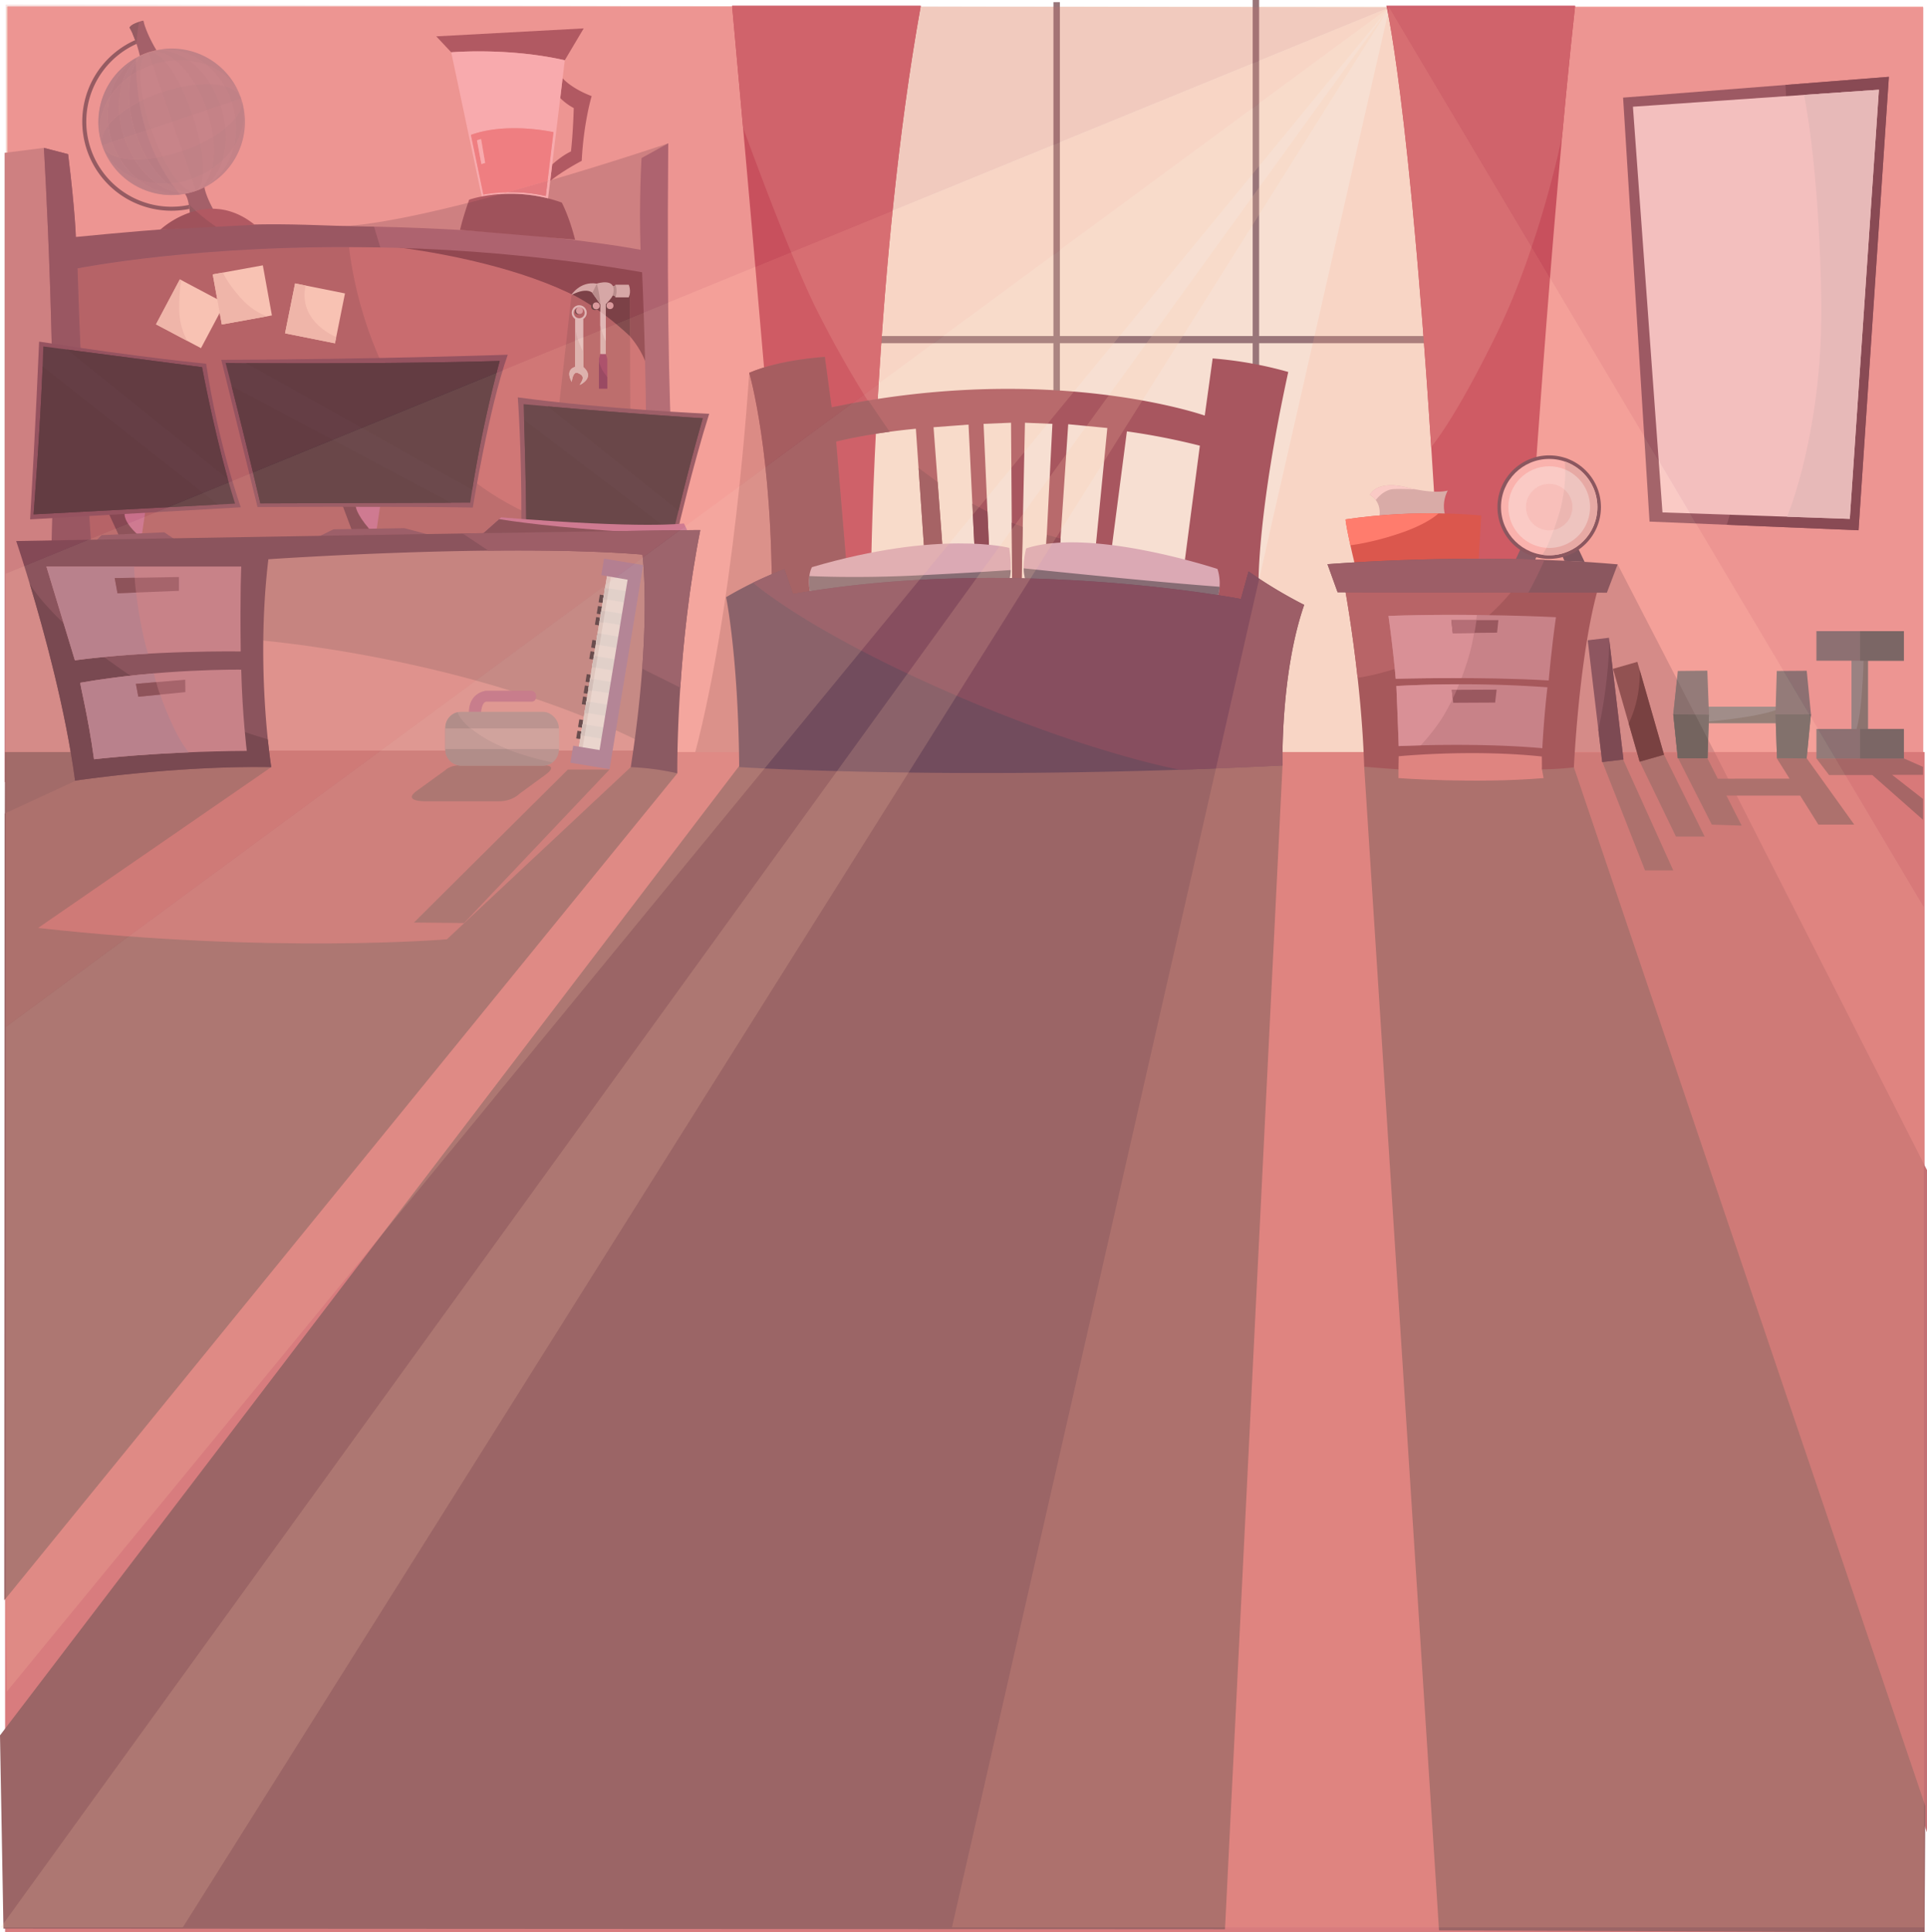 <svg xmlns="http://www.w3.org/2000/svg" viewBox="0 0 1934.511 1940.284">
  <g id="Background">
    <rect x="6.558" y="6.722" width="1924" height="1930" style="fill: #f7dfd2"/>
    <rect x="1057.544" y="2.158" width="6.475" height="407.938" style="fill: #997579"/>
    <rect x="1257.556" width="6.475" height="407.938" style="fill: #997579"/>
    <rect x="876.239" y="337.43" width="581.329" height="7.195" style="fill: #997579"/>
    <rect x="7.496" y="6.488" width="822" height="800" style="fill: #f29f9c"/>
    <rect x="1494.558" y="6.722" width="436" height="800" style="fill: #f29f9c"/>
    <path d="M727.396-3.828s37.64,411.612,60.71,712.732l78.923-149.346s3.643-308.406,49.782-563.386Z" transform="translate(7.558 9.722)" style="fill: #c44b5c"/>
    <path d="M1384.275-3.828s29.141,120.205,54.639,609.526l88.636-48.568s21.856-341.189,46.139-560.958Z" transform="translate(7.558 9.722)" style="fill: #c44b5c"/>
    <path d="M872.692,406.815C878.79,294.338,891.31,137.095,916.81-3.828H727.396s4.346,47.527,10.99,122.097c0,0,43.795,121.62,72.544,180.224A1083.533,1083.533,0,0,0,872.692,406.815Z" transform="translate(7.558 9.722)" style="fill: #ce616c"/>
    <path d="M1429.245,439.018C1406.586,88.204,1384.275-3.828,1384.275-3.828h189.414c-4.482,40.559-8.881,85.254-13.075,131.176,0,0-21.674,107.682-64.913,196.63S1429.245,439.018,1429.245,439.018Z" transform="translate(7.558 9.722)" style="fill: #ce616c"/>
    <polygon points="1721.362 755.433 1623.967 566.653 1581.354 590.702 1557.727 813.047 1721.362 755.433" style="fill: #cc8587"/>
    <path d="M744.58,364.646s-14.825,245.231-59.3,399.658L805.733,755.038,787.202,370.205Z" transform="translate(7.558 9.722)" style="fill: #d38584"/>
    <path d="M663.31,134.166S435.302,211.586,336.178,217.627l313.035,32.668Z" transform="translate(7.558 9.722)" style="fill: #cc8587"/>
    <polygon points="258.368 555.336 256.815 772.747 644.273 783.618 673.779 542.912 258.368 555.336" style="fill: #d88e8d"/>
    <path d="M244.82,632.43s220.932,16.026,397.792,106.459L663.79,535.701l-419.541,3.434Z" transform="translate(7.558 9.722)" style="fill: #ba7d7e"/>
    <polygon points="44.058 148.472 4.582 153.463 4.582 785.316 209.48 756.191 44.058 148.472" style="fill: #cc8587"/>
    <rect x="5.116" y="755.121" width="1926.955" height="1185.162" style="fill: #d87c7e"/>
    <polygon points="0 1742.473 760.55 744.89 1277.265 743.588 1287.532 768.615 1229.778 1937.174 3.465 1936.533 0 1742.473" style="fill: #9b6566"/>
    <polygon points="1721.362 755.433 1560.262 755.433 1934.511 1839.966 1934.511 1174.866 1721.362 755.433" style="fill: #c47073"/>
    <path d="M1361.953,760.147l3.458-10.374,26.801-.432,4.157,13.439v8.812s76.367,5.741,145.657,0l-1.602-8.812,2.136-13.084,27.903.534,2.003,10.547,352.783,1042.919-.737,126.866-487.442-1.983Z" transform="translate(7.558 9.722)" style="fill: #9b6566"/>
    <polygon points="668.084 753.642 222.389 753.642 17.921 920.777 44.341 977.638 478.549 995.443 668.084 753.642" style="fill: #c47073"/>
    <polygon points="5.116 755.121 179.491 755.121 4.87 840.115 5.116 755.121" style="fill: #8e5e61"/>
    <path d="M93.711,762.48l-96.643,44.723-.338,789.952,675.685-830.37-22.322-19.032-24.453,12.838L441.098,933.442S265.232,948.249,30.696,922.034l234.068-161.507-43.537-14.512Z" transform="translate(7.558 9.722)" style="fill: #9b6566"/>
    <polygon points="611.841 772.699 465.879 926.798 415.581 926.305 570.074 772.731 611.841 772.699" style="fill: #9b6566"/>
    <path d="M547.253,751.549l-8.504,7.236s14.758-.493,1.166,9.5c-16.113,11.847-26,19-26,19s-7,7.549-20.5,7.549h-72.5s-25.702.854-10-10.549c8.091-5.876,28.5-20.61,28.5-20.61s5-5.39,15.75-4.89l8.309-5.872Z" transform="translate(7.558 9.722)" style="fill: #9b6566"/>
    <polygon points="1621.326 754.982 1628.993 761.538 1679.763 874.008 1651.473 874.008 1608.353 764.318 1609.533 756.074 1621.326 754.982" style="fill: #9b6566"/>
    <polygon points="1646.749 757.397 1645.913 764.318 1682.473 840.008 1711.303 840.008 1670.493 757.758 1662.782 755.128 1646.749 757.397" style="fill: #9b6566"/>
    <polygon points="1930.503 822.148 1930.503 823.148 1879.603 778.228 1836.183 778.228 1823.513 761.538 1911.303 761.538 1930.503 770.028 1930.503 778.008 1899.473 778.008 1930.503 802.248 1930.503 822.148" style="fill: #9b6566"/>
    <polygon points="1733.123 798.868 1748.473 829.008 1718.473 828.008 1684.473 761.008 1714.113 761.538 1724.473 781.888 1796.543 781.848 1783.473 761.008 1813.473 761.008 1861.473 828.008 1825.473 828.008 1807.203 798.868 1733.123 798.868" style="fill: #9b6566"/>
    <path d="M1255.889,575.99s-1.133-70.237,29.832-212.221a390.095,390.095,0,0,0-75.901-13.594l-7.93,57.398s-154.068-54.377-374.597-8.308L820.495,348.664s-44.965,2.51-75.915,15.982c0,0,24.182,81.444,22.671,236.645l79.3-12.084-4.909-38.517-9.818-117.062s32.098-8.308,80.055-12.839l8.308,120.838,18.503-1.133-9.063-121.215,35.118-2.643,6.042,124.614,14.727,2.643L979.85,415.88l27.566-1.133,1.133,160.11,9.44.378,3.399-160.488,27.566,1.133-6.42,126.502,13.972-2.266,8.308-123.859,39.272,3.776L1092.002,543.515l15.86,1.888,15.86-121.971a685.307,685.307,0,0,1,73.258,14.349s-9.818,74.768-18.126,138.586l47.958,38.139Z" transform="translate(7.558 9.722)" style="fill: #a8565f"/>
    <polygon points="1050.858 537.019 1050.092 552.105 1064.064 549.839 1064.676 540.723 1050.858 537.019" style="fill: #934d57"/>
    <polygon points="1015.684 524.82 1016.107 584.58 1025.547 584.957 1026.73 529.114 1015.684 524.82" style="fill: #934d57"/>
    <polygon points="976.152 505.737 978.345 550.972 993.072 553.615 991.31 513.802 976.152 505.737" style="fill: #934d57"/>
    <polygon points="922.147 469.934 927.744 551.349 946.247 550.216 941.299 484.038 922.147 469.934" style="fill: #934d57"/>
    <path d="M864.19,392.362q-18.112,2.994-36.898,6.903L820.495,348.664s-44.965,2.51-75.915,15.982c0,0,24.182,81.444,22.671,236.645l79.3-12.084-4.909-38.517-9.818-117.062s20.707-5.359,53.707-9.817" transform="translate(7.558 9.722)" style="fill: #934d57"/>
    <path d="M807.594,559.751s-4.924,7.842-2.189,23.891c0,0,99.578,4.924,200.433-11.855,0,0,3.1-9.119-.182-31.369C1005.656,540.419,936.17,521.999,807.594,559.751Z" transform="translate(7.558 9.722)" style="fill: #dba9b4"/>
    <path d="M1022.617,540.966s-4.924,17.508-.912,31.004c0,0,85.717,21.156,193.685,15.684a46.697,46.697,0,0,0-.73-26.08S1087.178,519.446,1022.617,540.966Z" transform="translate(7.558 9.722)" style="fill: #dba9b4"/>
    <path d="M1007.082,562.668a36.903,36.903,0,0,1-1.244,9.12c-100.855,16.779-200.433,11.855-200.433,11.855a49.736,49.736,0,0,1-.467-14.944s46.064,2.411,107.335-.598C974.409,565.049,1007.082,562.668,1007.082,562.668Z" transform="translate(7.558 9.722)" style="fill: #876c74"/>
    <path d="M1216.763,579.444a39.935,39.935,0,0,1-1.373,8.21c-107.968,5.471-193.685-15.684-193.685-15.684a42.029,42.029,0,0,1-1.562-11.019s37.312,3.944,98.788,9.924S1216.763,579.444,1216.763,579.444Z" transform="translate(7.558 9.722)" style="fill: #876c74"/>
    <path d="M721.354,589.92s12.252,58.989,13.159,170.614c0,0,225.15,14.415,545.462-1.641,0,0-2.312-91.833,21.738-161.259a458.413,458.413,0,0,1-55.812-33.578l-7.714,27.679S1009.945,547.721,788.51,586.744l-8.621-24.957A380.454,380.454,0,0,0,721.354,589.92Z" transform="translate(7.558 9.722)" style="fill: #724c5d"/>
    <path d="M1176.693,763.185c33.128-1.094,67.614-2.504,103.281-4.292,0,0-2.312-91.833,21.738-161.259a458.413,458.413,0,0,1-55.812-33.578l-7.714,27.679S1009.945,547.721,788.51,586.744l-8.621-24.957s-13.726,4.991-31.462,13.565c0,0,51.261,46.13,193.023,108.572S1176.693,763.185,1176.693,763.185Z" transform="translate(7.558 9.722)" style="fill: #874e5f"/>
    <path d="M1396.591,749.643s73.17-7.245,143.683.241l.151,12.895a291.612,291.612,0,0,0,32.042-2.003s4.996-107.969,23.107-175.343l-20.526-14.731-219.509,5.071-12.316,8.935s15.969,87.417,18.73,175.438c0,0,20.215,1.755,34.416,2.632Z" transform="translate(7.558 9.722)" style="fill: #934751"/>
    <path d="M1377.204,508.55s2.953-13.783-9.423-21.377c0,0,6.048-15.048,36.426-7.595s41.629,3.235,41.629,3.235a33.948,33.948,0,0,0-3.094,22.924c2.813,13.079-46.411,10.126-46.411,10.126Z" transform="translate(7.558 9.722)" style="fill: #d1acad"/>
    <path d="M1355.363,670.868c-5.465-49.619-12.14-86.158-12.14-86.158l12.316-8.935,163.383-3.775s-19.622,32.472-66.148,62.278C1405.855,664.334,1355.363,670.868,1355.363,670.868Z" transform="translate(7.558 9.722)" style="fill: #a8565f"/>
    <path d="M1414.718,481.857c-3.215-.598-6.713-1.347-10.511-2.279-30.378-7.454-36.426,7.595-36.426,7.595a20.44,20.44,0,0,1,5.806,5.238s7.427-10.555,18.044-11.045A218.816,218.816,0,0,1,1414.718,481.857Z" transform="translate(7.558 9.722)" style="fill: #f9d2d2"/>
    <path d="M1343.364,511.79c-.495.074,1.942,15.396,9.293,45.495l124.14-2.774,2.635-46.604S1415.629,500.971,1343.364,511.79Z" transform="translate(7.558 9.722)" style="fill: #d34540"/>
    <path d="M1325.092,556.79s149.315-12.416,291.317.141l-10.825,28.486-270.334-.462Z" transform="translate(7.558 9.722)" style="fill: #724656"/>
    <path d="M1436.537,505.764a591.081,591.081,0,0,0-93.173,6.026c-.373.056.923,8.795,4.741,26.016,0,0,21.599-2.445,50.111-12.179C1426.841,515.855,1436.537,505.764,1436.537,505.764Z" transform="translate(7.558 9.722)" style="fill: #ff7366"/>
    <path d="M1526.749,585.282l-191.499-.327-10.158-28.165a2061.946,2061.946,0,0,1,217.76-4.328s-1.253,3.626-7.618,16.531S1526.749,585.282,1526.749,585.282Z" transform="translate(7.558 9.722)" style="fill: #874e5f"/>
    <path d="M1386.331,608.725s4.492,31.231,7.273,63.103c0,0,85.992-2.353,153.587,1.711,0,0,2.567-30.803,7.273-63.531C1554.464,610.008,1471.895,605.73,1386.331,608.725Z" transform="translate(7.558 9.722)" style="fill: #bc7a88"/>
    <path d="M1394.246,679.101s1.497,35.295,2.353,60.323c0,0,77.649-3.85,144.175,2.139,0,0,1.497-30.161,5.134-61.178A1224.005,1224.005,0,0,0,1394.246,679.101Z" transform="translate(7.558 9.722)" style="fill: #bc7a88"/>
    <path d="M1459.626,671.164c-37.297-.121-66.022.665-66.022.665-2.781-31.873-7.273-63.103-7.273-63.103,31.279-1.095,62.158-1.218,88.75-.933,0,0-2.753,20.769-6.141,34.424A283.41,283.41,0,0,1,1459.626,671.164Z" transform="translate(7.558 9.722)" style="fill: #d18b98"/>
    <path d="M1418.772,738.658c-13.719.347-22.173.766-22.173.766-.856-25.027-2.353-60.323-2.353-60.323,22.436-1.205,43.748-1.671,62.926-1.708a240.034,240.034,0,0,1-15.521,31.447C1432.602,723.847,1418.772,738.658,1418.772,738.658Z" transform="translate(7.558 9.722)" style="fill: #d18b98"/>
    <polygon points="1457.507 692.675 1502.457 692.464 1500.975 705.447 1458.848 705.659 1457.507 692.675" style="fill: #844756"/>
    <polygon points="1456.999 622.639 1504.255 622.639 1502.922 635.241 1458.453 635.725 1456.999 622.639" style="fill: #844756"/>
    <path d="M1472.576,625.767l-21.68.236-1.454-13.086h25.231s-.123,1.012-.945,6.56S1472.576,625.767,1472.576,625.767Z" transform="translate(7.558 9.722)" style="fill: #a56271"/>
    <path d="M1450.792,691.639l-.89-8.615,4.943-.023S1453.583,686.263,1450.792,691.639Z" transform="translate(7.558 9.722)" style="fill: #a56271"/>
    <polygon points="63.085 254.609 341.003 233.869 656.771 260.018 665.736 543.787 69.603 559.194 63.085 254.609" style="fill: #c66d72"/>
    <path d="M342.075,229.677S357.057,505.892,629.526,533.982l-568.347,9.363L58.838,246.063Z" transform="translate(7.558 9.722)" style="fill: #af6268"/>
    <path d="M378.985,237.13s244.776,23.312,265.021,129.136l2.761-112.266L386.654,230.995Z" transform="translate(7.558 9.722)" style="fill: #82414d"/>
    <polygon points="573.828 295.381 560.833 410.417 632.79 416.674 632.309 292.012 591.878 288.161 573.828 295.381" style="fill: #af6167"/>
    <path d="M624.927,327.96l-.176-45.67L584.32,278.439l-18.05,7.22S592.242,297.286,624.927,327.96Z" transform="translate(7.558 9.722)" style="fill: #683841"/>
    <path d="M36.5,138.749s13.75,228.453,7.625,401.042l39.529-7.238S74.19,392.256,70.292,259.752c0,0,251.09-50.663,566.761,3.897,0,0,6.124,127.493,3.897,269.462l36.188-1.113s-17.08-15.113-13.829-397.831l-26.813,14.794s-2.679,43.142-1.009,92.135c0,0-231.713-45.567-566.866-10.295,0,0-.557-27.28-7.794-85.738Z" transform="translate(7.558 9.722)" style="fill: #a56271"/>
    <path d="M367.948,217.92c-87.489-1.203-106.315-8.574-299.35,10.295,0,0-.533-24.694-7.77-83.152l-24.328-6.314s13.75,228.453,7.625,401.042l39.529-7.238S74.19,392.256,70.292,259.752c0,0,122.492-24.716,303.925-21.031" transform="translate(7.558 9.722)" style="fill: #8c5361"/>
    <polygon points="1629.413 98.028 1655.965 523.738 1865.774 532.444 1896.244 77.134 1629.413 98.028" style="fill: #905663"/>
    <path d="M1725.96,517.234l132.256,5.488L1888.686,67.412l-103.862,8.133s5.178,41.381-11.597,206.516C1760.409,408.232,1725.96,517.234,1725.96,517.234Z" transform="translate(7.558 9.722)" style="fill: #774350"/>
    <polygon points="1639.299 107.16 1886.23 90.102 1856.988 521.013 1668.947 514.515 1639.299 107.16" style="fill: #f9d2d2"/>
    <path d="M1786.541,509.118l62.889,2.173L1878.672,80.38l-75.23,5.197s14.32,63.407,17.356,199.615S1786.541,509.118,1786.541,509.118Z" transform="translate(7.558 9.722)" style="fill: #eacacb"/>
    <polygon points="108.96 515.148 119.562 538.201 138.671 537.215 123.137 512.805 108.96 515.148" style="fill: #75414f"/>
    <polygon points="343.689 507.011 353.305 532.654 371.551 532.407 356.017 506.641 343.689 507.011" style="fill: #75414f"/>
    <path d="M135.008,526.382l3.27-22.373-20.663,1.858s-2.067,7.574,13.497,21.625Z" transform="translate(7.558 9.722)" style="fill: #c47092"/>
    <path d="M349.591,498.286s-.52,6.838,13.974,23.636l7.135-.743,3.419-23.116Z" transform="translate(7.558 9.722)" style="fill: #c47092"/>
    <path d="M22.694,511.782l211.501-12.123S211.755,437.241,199.375,355.478c0,0-67.577-6.448-167.653-22.182C31.722,333.296,28.111,418.928,22.694,511.782Z" transform="translate(7.558 9.722)" style="fill: #874e5f"/>
    <path d="M214.592,351.609,250.96,499.402s144.697-.774,216.143.516c0,0,15.992-99.56,35.078-153.467C502.181,346.451,368.059,351.093,214.592,351.609Z" transform="translate(7.558 9.722)" style="fill: #874e5f"/>
    <path d="M512.241,389.267s3.869,49.264,3.611,125.353l157.336,6.964s14.96-64.482,31.209-115.809C704.397,405.774,598.904,401.131,512.241,389.267Z" transform="translate(7.558 9.722)" style="fill: #874e5f"/>
    <polygon points="96.085 543.214 101.951 537.347 164.913 534.485 176.217 542.069 96.085 543.214" style="fill: #884f61"/>
    <polygon points="334.766 531.48 316.45 540.495 434.932 538.062 406.027 530.335 334.766 531.48" style="fill: #884f61"/>
    <path d="M35.91,338.146,195.272,358.966s14.137,76.596,33.158,137L26.143,506.761S34.111,404.718,35.91,338.146Z" transform="translate(7.558 9.722)" style="fill: #4c353e"/>
    <path d="M218.928,354.681s148.264,1.644,275.159-1.972a1269.363,1269.363,0,0,0-29.587,142.346l-210.725.657S235.365,417.143,218.928,354.681Z" transform="translate(7.558 9.722)" style="fill: #4c353e"/>
    <path d="M518.085,396.103s2.301,66.406,2.63,116.704c0,0,85.145,11.506,149.25,5.26,0,0,12.492-53.585,27.943-107.828C697.908,410.239,608.161,404.65,518.085,396.103Z" transform="translate(7.558 9.722)" style="fill: #4c353e"/>
    <path d="M35.231,358.237c-2.581,65.183-9.089,148.524-9.089,148.524L211.173,496.887Z" transform="translate(7.558 9.722)" style="fill: #49323b"/>
    <path d="M221.119,471.218C205.898,416.538,195.272,358.966,195.272,358.966L59.713,341.256Z" transform="translate(7.558 9.722)" style="fill: #49323b"/>
    <path d="M445.377,495.115l-191.602.598S239.534,434.937,224.92,377.797Z" transform="translate(7.558 9.722)" style="fill: #49323b"/>
    <path d="M466.512,482.026a1260.739,1260.739,0,0,1,27.574-129.317c-98.565,2.809-210.022,2.444-254.877,2.141Z" transform="translate(7.558 9.722)" style="fill: #49323b"/>
    <path d="M542.186,398.324C623.499,405.606,697.908,410.239,697.908,410.239c-10.468,36.749-19.578,73.197-24.365,92.883Z" transform="translate(7.558 9.722)" style="fill: #49323b"/>
    <path d="M518.588,411.722c.697,22.67,1.896,65.834,2.127,101.086,0,0,76.107,10.285,138.586,6.128Z" transform="translate(7.558 9.722)" style="fill: #49323b"/>
    <path d="M495.546,509.737l-20.937,18.566,209.959-.988L679.038,515.86S640.325,521.588,495.546,509.737Z" transform="translate(7.558 9.722)" style="fill: #c47092"/>
    <path d="M676.577,527.354l-201.967.95,18.921-16.779s37.042,6.533,107.743,11.441S676.577,527.354,676.577,527.354Z" transform="translate(7.558 9.722)" style="fill: #75414f"/>
    <path d="M8.683,533.536S53.144,663.78,67.79,774.148c0,0,99.983-15.212,196.974-13.621,0,0-15.992-98.838-2.915-208.683,0,0,233.289-16.215,375.564-4.708,0,0,9.933,73.838-11.772,213.455a259.122,259.122,0,0,1,46.774,6.195s-1.526-119.743,23.058-244.234C695.473,522.552,670.366,522.029,8.683,533.536Z" transform="translate(7.558 9.722)" style="fill: #724253"/>
    <path d="M675.39,680.761c2.936-44.155,8.721-100.675,20.083-158.209,0,0-12.022-.25-238.674,3.408l25.977,17.213c53.769-.57,108.904.264,154.636,3.963,0,0,5.277,39.225-.266,114.554Z" transform="translate(7.558 9.722)" style="fill: #874e5f"/>
    <path d="M260.862,732.405s-73.771-19.021-147.028-70.172-91.656-86.141-91.656-86.141c14.323,47.446,36.167,126.884,45.612,198.057,0,0,99.983-15.212,196.974-13.621,0,0-1.629-10.067-3.422-27.347" transform="translate(7.558 9.722)" style="fill: #5b3544"/>
    <path d="M39.029,559.131H234.649s-1.349,25.363-.54,85.263c0,0-90.39-1.349-166.48,8.904Z" transform="translate(7.558 9.722)" style="fill: #bc7a88"/>
    <path d="M73.154,675.83c-.992.174,7.542,31.844,13.687,76.817,0,0,64.806-7.821,153.356-8.38,0,0-4.469-35.755-5.587-81.566C234.61,662.701,154.161,661.584,73.154,675.83Z" transform="translate(7.558 9.722)" style="fill: #bc7a88"/>
    <path d="M141.073,646.627c-23.689,1.331-49.287,3.416-73.444,6.672l-28.601-94.168H127.063s.112,17.884,4.932,46.653S141.073,646.627,141.073,646.627Z" transform="translate(7.558 9.722)" style="fill: #aa798c"/>
    <path d="M181.898,745.683c-57.279,2.405-95.057,6.965-95.057,6.965-6.145-44.973-14.679-76.643-13.687-76.817,25.474-4.48,50.892-7.44,73.771-9.394,0,0,3.732,17.57,15.24,44.162S181.898,745.683,181.898,745.683Z" transform="translate(7.558 9.722)" style="fill: #aa798c"/>
    <polygon points="115.167 580.473 179.652 579.395 179.652 593.246 117.937 595.709 115.167 580.473" style="fill: #935564"/>
    <polygon points="136.405 686.664 185.961 682.509 186.115 694.975 138.868 699.592 136.405 686.664" style="fill: #935564"/>
    <path d="M153.246,687.726l-21.936,2.144-2.462-12.928,20.426-1.713s.621,2.376,1.686,6.035A59.643,59.643,0,0,0,153.246,687.726Z" transform="translate(7.558 9.722)" style="fill: #75414f"/>
    <path d="M129.058,585.241l-18.678.745-2.77-15.236,20.006-.334s.269,3.921.635,7.733S129.058,585.241,129.058,585.241Z" transform="translate(7.558 9.722)" style="fill: #75414f"/>
    <rect x="158.06" y="279.79" width="51.091" height="51.091" transform="translate(171.958 -40.712) rotate(27.929)" style="fill: #ffd5c5"/>
    <rect x="210.167" y="260.868" width="51.091" height="51.091" transform="translate(-39.687 56.285) rotate(-10.26)" style="fill: #ffd5c5"/>
    <rect x="283.146" y="279.385" width="51.091" height="51.091" transform="translate(73.611 -45.069) rotate(11.351)" style="fill: #ffd5c5"/>
    <path d="M180.619,332.666l-31.549-16.725,23.93-45.14,1.525.808s-2.169,8.923-2.169,28.547S180.619,332.666,180.619,332.666Z" transform="translate(7.558 9.722)" style="fill: #f4c6b8"/>
    <path d="M260.686,307.855l-45.561,8.247-9.1-50.274,10.287-1.862s3.047,8.526,16.832,24.417S260.686,307.855,260.686,307.855Z" transform="translate(7.558 9.722)" style="fill: #f4c6b8"/>
    <path d="M329.973,328.712l-1.263,6.292-50.092-10.056,10.056-50.092,10.619,2.132a39.727,39.727,0,0,0,4.403,29.678C312.597,321.791,329.973,328.712,329.973,328.712Z" transform="translate(7.558 9.722)" style="fill: #f4c6b8"/>
    <path d="M572.179,299.347s-3.244,1.567-2.368,4.67c.699,2.479,4.497,1.844,4.497,1.844a4.114,4.114,0,0,0,2.248-1.214c.72-.944-1.124-4.992-1.124-4.992Z" transform="translate(7.558 9.722)" style="fill: #563f41"/>
    <path d="M589.597,294.125s-3.283.495-3.642,3.642a3.373,3.373,0,0,0,2.774,3.725,5.199,5.199,0,0,0,4.421-1.296c1.889-1.844-2.024-5.441-2.024-5.441Z" transform="translate(7.558 9.722)" style="fill: #563f41"/>
    <path d="M602.968,294.234s-3.727,1.616-2.354,4.747c1.777,4.05,5.763,1.328,5.763,1.328Z" transform="translate(7.558 9.722)" style="fill: #563f41"/>
    <circle cx="581.695" cy="311.955" r="3.503" style="fill: #dba5a9"/>
    <circle cx="598.519" cy="307.089" r="3.503" style="fill: #dba5a9"/>
    <circle cx="612.374" cy="306.897" r="3.503" style="fill: #dba5a9"/>
  </g>
  <g id="Books">
    <rect x="1593.555" y="631.476" width="21.501" height="123.16" transform="translate(-63.002 203.833) rotate(-6.775)" style="fill: #754457"/>
    <polygon points="1619.323 671.578 1643.753 664.568 1670.493 757.818 1646.063 764.818 1619.323 671.578" style="fill: #7a3f45"/>
    <path d="M1597.044,723.062l3.851,32.414,21.35-2.54-14.138-119.002A487.895,487.895,0,0,1,1597.044,723.062Z" transform="translate(7.558 9.722)" style="fill: #603647"/>
    <path d="M1627.484,716.667l11.021,38.429,24.43-7-24.405-85.106S1640.483,689.827,1627.484,716.667Z" transform="translate(7.558 9.722)" style="fill: #5b2b31"/>
  </g>
  <g id="Dumbbells">
    <rect x="1709.595" y="709.585" width="76.314" height="16.494" style="fill: #8c8889"/>
    <rect x="1858.703" y="661.862" width="16.494" height="74.334" style="fill: #8c8889"/>
    <path d="M1855.054,726.474h12.585V652.14h-4.449s.141,11.592-1.844,37.167S1855.054,726.474,1855.054,726.474Z" transform="translate(7.558 9.722)" style="fill: #7c7572"/>
    <path d="M1778.35,702.246v14.111h-76.314v-1.188S1754.105,711.532,1778.35,702.246Z" transform="translate(7.558 9.722)" style="fill: #7c7572"/>
    <polygon points="1684.331 673.727 1713.981 673.417 1715.634 717.634 1714.188 761.438 1684.331 761.335 1679.785 717.221 1684.331 673.727" style="fill: #7c7275"/>
    <polygon points="1782.373 717.324 1783.923 761.232 1813.677 761.541 1818.016 717.221 1813.78 673.52 1783.716 673.727 1782.373 717.324" style="fill: #7c7275"/>
    <rect x="1823.5" y="633.736" width="87.827" height="29.68" style="fill: #7c7275"/>
    <polygon points="1679.785 717.221 1684.331 761.335 1714.188 761.438 1715.634 717.634 1679.785 717.221" style="fill: #666565"/>
    <rect x="1823.5" y="731.951" width="87.827" height="29.68" style="fill: #7c7275"/>
    <polygon points="1782.373 717.324 1783.923 761.232 1813.677 761.541 1818.016 717.221 1782.373 717.324" style="fill: #666565"/>
    <rect x="1867.34" y="633.736" width="43.987" height="29.68" style="fill: #666565"/>
    <rect x="1867.34" y="731.951" width="43.987" height="29.68" style="fill: #666565"/>
    <path d="M1707.15,733.083" transform="translate(7.558 9.722)" style="fill: #7c7572"/>
    <polygon points="1701.716 717.491 1683.546 682.086 1679.785 717.221 1701.716 717.491" style="fill: #706468"/>
    <polyline points="1701.716 717.474 1679.785 717.221 1684.331 761.335 1714.188 761.438 1714.803 742.805" style="fill: #565555"/>
  </g>
  <g id="Mini_Piano" data-name="Mini Piano">
    <rect x="571.458" y="724.404" width="5.154" height="7.797" transform="translate(133.553 -73.887) rotate(9.353)" style="fill: #49323b"/>
    <rect x="573.342" y="712.965" width="5.154" height="7.797" transform="translate(131.719 -74.345) rotate(9.353)" style="fill: #49323b"/>
    <rect x="577.121" y="690.019" width="5.154" height="7.797" transform="translate(128.04 -75.265) rotate(9.353)" style="fill: #49323b"/>
    <rect x="578.945" y="678.948" width="5.154" height="7.797" transform="translate(126.265 -75.708) rotate(9.353)" style="fill: #49323b"/>
    <rect x="580.829" y="667.508" width="5.154" height="7.797" transform="translate(124.431 -76.166) rotate(9.353)" style="fill: #49323b"/>
    <rect x="584.604" y="644.591" width="5.154" height="7.797" transform="translate(120.757 -77.085) rotate(9.353)" style="fill: #49323b"/>
    <rect x="586.488" y="633.151" width="5.154" height="7.797" transform="translate(118.923 -77.543) rotate(9.353)" style="fill: #49323b"/>
    <rect x="590.267" y="610.205" width="5.154" height="7.797" transform="translate(115.244 -78.462) rotate(9.353)" style="fill: #49323b"/>
    <rect x="592.091" y="599.134" width="5.154" height="7.797" transform="translate(113.469 -78.906) rotate(9.353)" style="fill: #49323b"/>
    <rect x="593.975" y="587.695" width="5.154" height="7.797" transform="translate(111.635 -79.364) rotate(9.353)" style="fill: #49323b"/>
    <rect x="574.699" y="724.583" width="24.31" height="19.906" transform="translate(134.737 -75.888) rotate(9.353)" style="fill: #e5d8d6"/>
    <rect x="578.138" y="703.709" width="24.31" height="19.906" transform="translate(131.39 -76.724) rotate(9.353)" style="fill: #e5d8d6"/>
    <rect x="581.938" y="680.637" width="24.31" height="19.906" transform="translate(127.691 -77.648) rotate(9.353)" style="fill: #e5d8d6"/>
    <rect x="585.693" y="657.84" width="24.31" height="19.906" transform="translate(124.036 -78.562) rotate(9.353)" style="fill: #e5d8d6"/>
    <rect x="589.583" y="634.219" width="24.31" height="19.906" transform="translate(120.249 -79.508) rotate(9.353)" style="fill: #e5d8d6"/>
    <rect x="593.157" y="612.521" width="24.31" height="19.906" transform="translate(116.77 -80.377) rotate(9.353)" style="fill: #e5d8d6"/>
    <rect x="597.002" y="589.175" width="24.31" height="19.906" transform="translate(113.027 -81.313) rotate(9.353)" style="fill: #e5d8d6"/>
    <rect x="600.576" y="567.477" width="24.31" height="19.906" transform="translate(109.548 -82.182) rotate(9.353)" style="fill: #e5d8d6"/>
    <rect x="576.284" y="719.189" width="24.31" height="11.452" transform="translate(133.194 -76.273) rotate(9.353)" style="fill: #dbd2d1"/>
    <rect x="580.046" y="696.347" width="24.31" height="11.452" transform="translate(129.532 -77.188) rotate(9.353)" style="fill: #dbd2d1"/>
    <rect x="583.744" y="673.53" width="24.31" height="11.452" transform="translate(125.873 -78.092) rotate(9.353)" style="fill: #dbd2d1"/>
    <rect x="587.498" y="650.734" width="24.31" height="11.452" transform="translate(122.218 -79.006) rotate(9.353)" style="fill: #dbd2d1"/>
    <rect x="591.243" y="627.997" width="24.31" height="11.452" transform="translate(118.573 -79.917) rotate(9.353)" style="fill: #dbd2d1"/>
    <rect x="595.027" y="605.024" width="24.31" height="11.452" transform="translate(114.889 -80.837) rotate(9.353)" style="fill: #dbd2d1"/>
    <rect x="598.772" y="582.287" width="24.31" height="11.452" transform="translate(111.244 -81.748) rotate(9.353)" style="fill: #dbd2d1"/>
    <rect x="574.785" y="722.913" width="3.852" height="19.906" transform="translate(134.33 -74.261) rotate(9.353)" style="fill: #d8c6c3"/>
    <rect x="578.224" y="702.038" width="3.852" height="19.906" transform="translate(130.984 -75.098) rotate(9.353)" style="fill: #d8c6c3"/>
    <rect x="582.024" y="678.967" width="3.852" height="19.906" transform="translate(127.284 -76.022) rotate(9.353)" style="fill: #d8c6c3"/>
    <rect x="585.779" y="656.17" width="3.852" height="19.906" transform="translate(123.629 -76.935) rotate(9.353)" style="fill: #d8c6c3"/>
    <rect x="589.669" y="632.549" width="3.852" height="19.906" transform="translate(119.842 -77.882) rotate(9.353)" style="fill: #d8c6c3"/>
    <rect x="593.243" y="610.85" width="3.852" height="19.906" transform="translate(116.363 -78.751) rotate(9.353)" style="fill: #d8c6c3"/>
    <rect x="597.088" y="587.504" width="3.852" height="19.906" transform="translate(112.62 -79.686) rotate(9.353)" style="fill: #d8c6c3"/>
    <rect x="600.662" y="565.806" width="3.852" height="19.906" transform="translate(109.141 -80.556) rotate(9.353)" style="fill: #d8c6c3"/>
    <rect x="576.37" y="717.518" width="3.852" height="11.452" transform="translate(132.788 -74.647) rotate(9.353)" style="fill: #c9bcbc"/>
    <rect x="580.132" y="694.676" width="3.852" height="11.452" transform="matrix(0.987, 0.163, -0.163, 0.987, 129.125, -75.562)" style="fill: #c9bcbc"/>
    <rect x="583.88" y="671.867" width="3.852" height="11.452" transform="matrix(0.987, 0.163, -0.163, 0.987, 125.468, -76.474)" style="fill: #c9bcbc"/>
    <rect x="587.634" y="649.071" width="3.852" height="11.452" transform="translate(121.813 -77.388) rotate(9.353)" style="fill: #c9bcbc"/>
    <rect x="591.379" y="626.335" width="3.852" height="11.452" transform="translate(118.168 -78.298) rotate(9.353)" style="fill: #c9bcbc"/>
    <rect x="595.163" y="603.361" width="3.852" height="11.452" transform="matrix(0.987, 0.163, -0.163, 0.987, 114.485, -79.219)" style="fill: #c9bcbc"/>
    <rect x="598.908" y="580.625" width="3.852" height="11.452" transform="matrix(0.987, 0.163, -0.163, 0.987, 110.839, -80.13)" style="fill: #c9bcbc"/>
    <path d="M596.073,567.758" transform="translate(7.558 9.722)" style="fill: #a37679"/>
    <polygon points="603.631 577.48 606.359 560.917 645.671 567.392 611.917 772.32 572.606 765.845 575.416 748.784 601.883 753.143 630.058 582.081 603.631 577.48" style="fill: #a37693"/>
  </g>
  <g id="Tools">
    <path d="M610.238,276.146s-.593,2.433-4.984.653l-.475,11.214s4.391-2.433,5.518.831L615.578,282.495Z" transform="translate(7.558 9.722)" style="fill: #b29494"/>
    <path d="M581.42,304.29a7.496,7.496,0,0,1-3.39,6.27v48.23c12.39,11-3.61,18-3.61,18,3-5,3-6,3-7s0-3-5-5-6,9-6,9c-6.9-12.82,3-15,3.39-15V310.56a7.499,7.499,0,1,1,11.61-6.27Zm-2,0a5.5,5.5,0,1,0-5.5,5.5A5.497,5.497,0,0,0,579.42,304.29Z" transform="translate(7.558 9.722)" style="fill: #e2c7c7"/>
    <path d="M578.025,344.116v14.67c12.39,11-3.61,18-3.61,18,3-5,3-6,3-7s0-3-5-5-6,9-6,9c-6.9-12.82,3-15,3.39-15v-39.68a60.62,60.62,0,0,0,1.908,9.163C573.29,334.014,578.025,344.116,578.025,344.116Z" transform="translate(7.558 9.722)" style="fill: #d6b5b4"/>
    <path d="M595.058,345.804V295.766l-8.051-11.514s-5.281-5.973-21.123,2.337c0,0,8.83-14.284,25.625-11.514,0,0,21.903-7.272,15.929,12.033,0,0-.26,1.905-6.839,8.657v51.51Z" transform="translate(7.558 9.722)" style="fill: #d6b5b4"/>
    <path d="M595.058,317.236V303.097l5.541,4.405v24.869S598.972,331.944,595.058,317.236Z" transform="translate(7.558 9.722)" style="fill: #e2c7c7"/>
    <path d="M595.058,295.766l-8.051-11.514s2.9-5.271,4.502-9.177C591.509,275.075,594.027,281.908,595.058,295.766Z" transform="translate(7.558 9.722)" style="fill: #b29494"/>
    <path d="M610.238,276.146h13.41s2.803,6.303,0,12.698H610.297S612.849,282.258,610.238,276.146Z" transform="translate(7.558 9.722)" style="fill: #d6b5b4"/>
    <polygon points="602.616 355.526 608.296 355.526 609.613 360.112 609.613 390.21 601.291 390.21 601.291 360.043 602.616 355.526" style="fill: #9b4065"/>
    <path d="M602.055,368.914v11.574h-8.322v-26.867a64.235,64.235,0,0,0,3.281,8.021C598.411,364.085,602.055,368.914,602.055,368.914Z" transform="translate(7.558 9.722)" style="fill: #84365a"/>
  </g>
  <g id="Curling_Stone" data-name="Curling Stone">
    <path d="M480.93,694.806h45.112s4.627.434,4.627-5.35-5.205-5.639-5.205-5.639H480.496s-17.785,1.59-17.351,22.556h12.146S475.87,694.806,480.93,694.806Z" transform="translate(7.558 9.722)" style="fill: #bc6d86"/>
    <rect x="447.066" y="714.757" width="113.918" height="54.006" rx="15.887" style="fill: #ad898b"/>
    <rect x="447.317" y="731.422" width="113.918" height="20.674" style="fill: #c69b9b"/>
    <path d="M547.096,755.845a15.817,15.817,0,0,1-9.557,3.195H455.395a15.887,15.887,0,0,1-15.887-15.887V720.921a15.893,15.893,0,0,1,12.313-15.483s2.825,11.836,27.495,26.521C506.064,747.88,547.096,755.845,547.096,755.845Z" transform="translate(7.558 9.722)" style="fill: #a08083"/>
    <path d="M501.469,742.374H439.508V721.7h25.459a136.548,136.548,0,0,0,16.783,11.266A203.776,203.776,0,0,0,501.469,742.374Z" transform="translate(7.558 9.722)" style="fill: #b79192"/>
  </g>
  <g id="Clock">
    <polygon points="1521.764 561.34 1541.253 561.97 1544.233 554.261 1527.997 547.951 1521.764 561.34" style="fill: #724c5d"/>
    <polygon points="1568.235 557.764 1570.516 563.155 1590.765 564.191 1583.578 549.056 1568.235 557.764" style="fill: #634253"/>
    <circle cx="1555.23" cy="509.198" r="51.954" style="fill: #724656"/>
    <circle cx="1555.23" cy="509.198" r="48.376" style="fill: #f9b4b4"/>
    <circle cx="1555.23" cy="509.198" r="41.01" style="fill: #f9d2d2"/>
    <circle cx="1555.23" cy="509.198" r="23.337" style="fill: #f7c4c4"/>
    <path d="M1540.702,547.353a48.387,48.387,0,0,0,22.55-93.689,154.726,154.726,0,0,1-2.399,47.66C1555.425,526.168,1540.702,547.353,1540.702,547.353Z" transform="translate(7.558 9.722)" style="fill: #e2aaaa"/>
    <path d="M1545.063,540.411c.794.046,1.804.074,2.609.074a41.029,41.029,0,0,0,16.245-78.696s.35,21.04-5.162,40.601A324.44,324.44,0,0,1,1545.063,540.411Z" transform="translate(7.558 9.722)" style="fill: #eacacb"/>
    <path d="M1552.291,522.356a23.342,23.342,0,0,0,10.452-40.699s-1.362,9.822-3.331,18.046S1552.291,522.356,1552.291,522.356Z" transform="translate(7.558 9.722)" style="fill: #e8baba"/>
  </g>
  <g id="Blender_Globe_Background" data-name="Blender+Globe Background">
    <polygon points="143.924 20.749 139.545 21.926 133.289 34.363 137.041 44.078 146.597 45.275 143.924 20.749" style="fill: #995e6a"/>
    <circle cx="171.988" cy="122.573" r="73.354" style="fill: #c48a91"/>
    <polygon points="189.605 204.978 199.903 204.978 196.867 211.59 192.28 211.59 189.605 204.978" style="fill: #995e6a"/>
    <polygon points="196.867 211.59 202.683 204.437 213.746 209.586 217.084 227.712 195.329 223.181 196.867 211.59" style="fill: #a85662"/>
    <polygon points="190.556 213.44 192.549 209.586 196.867 211.59 195.329 218.428 190.556 213.44" style="fill: #934d59"/>
    <polygon points="503.754 194.826 480.193 199.204 469.841 203.783 480.655 204.432 503.754 194.826" style="fill: #934d59"/>
  </g>
  <g id="Globe">
    <g>
      <path d="M248.191,216.032l-38.66,1.96a176.795,176.795,0,0,1-20.53-16.04,66.494,66.494,0,0,1,17.19-2.08C219.221,200.022,233.631,204.252,248.191,216.032Z" transform="translate(7.558 9.722)" style="fill: #a85662"/>
      <path d="M227.021,137.942c9.54-14.6,12.9-31.68,7.89-47.69a73.522,73.522,0,0,1-35.36,87.09c-.58.31-1.17.61-1.76.91-.02-.01-.03,0-.04.02a68.612,68.612,0,0,1-7.01,3.04l1.17-.48C209.711,173.452,222.141,157.372,227.021,137.942Z" transform="translate(7.558 9.722)" style="fill: #c1878f"/>
      <path d="M234.911,90.252c5.01,16.01,1.65,33.09-7.89,47.69a78.582,78.582,0,0,0,1.66-29.11c5.38-6.82,7.66-13.53,5.97-19.35C234.741,89.742,234.821,89.992,234.911,90.252Z" transform="translate(7.558 9.722)" style="fill: #bc868e"/>
      <path d="M234.651,89.482c1.69,5.82-.59,12.53-5.97,19.35a84.59,84.59,0,0,0-3.75-16.39l9.63-3.25C234.591,89.292,234.621,89.382,234.651,89.482Z" transform="translate(7.558 9.722)" style="fill: #c1878f"/>
      <path d="M234.511,89.042c.02.05.03.1.05.15l-9.63,3.25a.983.983,0,0,0-.05-.16,85.037,85.037,0,0,0-7.1-15.66c8.57,2.2,14.53,6.27,16.61,12.09l.03.06Z" transform="translate(7.558 9.722)" style="fill: #bc868e"/>
      <path d="M234.171,88.072c.08.21.15.43.22.64-2.08-5.82-8.04-9.89-16.61-12.09a78.832,78.832,0,0,0-18.2-21.45C215.731,61.062,228.511,72.512,234.171,88.072Z" transform="translate(7.558 9.722)" style="fill: #c1878f"/>
      <path d="M228.681,108.832a78.582,78.582,0,0,1-1.66,29.11,74.468,74.468,0,0,1-11.15,13.31,82.847,82.847,0,0,0,2.84-32.45A65.107,65.107,0,0,0,228.681,108.832Z" transform="translate(7.558 9.722)" style="fill: #bf888f"/>
      <path d="M224.931,92.442a84.59,84.59,0,0,1,3.75,16.39,65.107,65.107,0,0,1-9.97,9.97,102.833,102.833,0,0,0-4.9-22.61Z" transform="translate(7.558 9.722)" style="fill: #c48a91"/>
      <path d="M224.881,92.282a.983.983,0,0,1,.05.16l-11.12,3.75c-.02-.05-.03-.1-.05-.15a103.467,103.467,0,0,0-9.96-21.3,66.119,66.119,0,0,1,13.98,1.88A85.037,85.037,0,0,1,224.881,92.282Z" transform="translate(7.558 9.722)" style="fill: #bf888f"/>
      <path d="M218.711,118.802a82.847,82.847,0,0,1-2.84,32.45,81.751,81.751,0,0,1-10.98,8.73c2.33-9.09,2.82-20.25,1.33-32.39A108.094,108.094,0,0,0,218.711,118.802Z" transform="translate(7.558 9.722)" style="fill: #bc868e"/>
      <path d="M215.871,151.252a74.468,74.468,0,0,0,11.15-13.31c-4.88,19.43-17.31,35.51-35.11,42.89C203.361,175.802,211.611,165.052,215.871,151.252Z" transform="translate(7.558 9.722)" style="fill: #c48a91"/>
      <path d="M213.811,96.192a102.833,102.833,0,0,1,4.9,22.61,108.094,108.094,0,0,1-12.49,8.79,135.852,135.852,0,0,0-6.16-26.76Z" transform="translate(7.558 9.722)" style="fill: #c1878f"/>
      <path d="M213.761,96.042c.02.05.03.1.05.15l-13.75,4.64a.983.983,0,0,0-.05-.16,136.926,136.926,0,0,0-11.45-25.35,104.181,104.181,0,0,1,15.24-.58A103.467,103.467,0,0,1,213.761,96.042Z" transform="translate(7.558 9.722)" style="fill: #bc868e"/>
      <path d="M209.531,217.992l-56.12,2.85a89.482,89.482,0,0,1,29.59-17.12c1.93-.66,3.93-1.26,6-1.77A176.795,176.795,0,0,0,209.531,217.992Z" transform="translate(7.558 9.722)" style="fill: #934d59"/>
      <path d="M206.221,127.592c1.49,12.14,1,23.3-1.33,32.39a83.792,83.792,0,0,1-8.81,5.13c.57-8.18-.32-18.75-2.63-30.64A144.02,144.02,0,0,0,206.221,127.592Z" transform="translate(7.558 9.722)" style="fill: #bf888f"/>
      <path d="M206.191,199.862v.01a66.494,66.494,0,0,0-17.19,2.08q-3.72-3.39-7.13-6.89c-1.65-8.62-3.95-10.19-3.95-10.19a74.327,74.327,0,0,0,9.19-2.29c.07-.03.13-.04.2-.07.2-.06.41-.12.61-.19a1.458,1.458,0,0,0,.19-.07c.02-.01.05-.02.07-.03a.185.185,0,0,0,.07-.02c.03-.01.07-.02.1-.03.02-.01.05-.02.07-.03.1-.03.2-.07.3-.1.02-.01.04-.01.06-.02.06-.02.13-.04.19-.06.51-.17,1.01-.35,1.51-.55a2.773,2.773,0,0,0,.26-.1,68.612,68.612,0,0,0,7.01-3.04C197.511,178.722,199.301,187.232,206.191,199.862Z" transform="translate(7.558 9.722)" style="fill: #995e6a"/>
      <path d="M204.891,159.982a81.751,81.751,0,0,0,10.98-8.73c-4.26,13.8-12.51,24.55-23.96,29.58l-1.17.48c-.3.11-.61.23-.93.35-.27.09-.55.19-.84.29l-.01-.02C196.711,178.822,202.111,170.882,204.891,159.982Z" transform="translate(7.558 9.722)" style="fill: #c1878f"/>
      <path d="M217.781,76.622a66.119,66.119,0,0,0-13.98-1.88,83.05,83.05,0,0,0-21.31-23.56,74.363,74.363,0,0,1,17.09,3.99A78.832,78.832,0,0,1,217.781,76.622Z" transform="translate(7.558 9.722)" style="fill: #c48a91"/>
      <path d="M203.801,74.742a104.181,104.181,0,0,0-15.24.58c-6.04-10.3-13.02-18.71-20.2-24.5a81.822,81.822,0,0,1,14.13.36A83.05,83.05,0,0,1,203.801,74.742Z" transform="translate(7.558 9.722)" style="fill: #c1878f"/>
      <path d="M200.061,100.832a135.852,135.852,0,0,1,6.16,26.76,144.02,144.02,0,0,1-12.77,6.88,229.282,229.282,0,0,0-7.72-28.81Z" transform="translate(7.558 9.722)" style="fill: #c48a91"/>
      <path d="M200.011,100.672a.983.983,0,0,1,.05.16l-14.33,4.83c-.02-.05-.03-.1-.05-.15a227.512,227.512,0,0,0-11.45-27.93,140.276,140.276,0,0,1,14.33-2.26A136.926,136.926,0,0,1,200.011,100.672Z" transform="translate(7.558 9.722)" style="fill: #bf888f"/>
      <path d="M234.171,88.072c-5.66-15.56-18.44-27.01-34.59-32.9-16.11-13.16-36.57-18.6-55.84-13.04q2.85-.855,5.7-1.47A73.497,73.497,0,0,1,234.171,88.072Z" transform="translate(7.558 9.722)" style="fill: #bc868e"/>
      <path d="M196.081,165.112a83.792,83.792,0,0,0,8.81-5.13c-2.78,10.9-8.18,18.84-15.93,21.95v-.01C193.101,180.072,195.451,174.002,196.081,165.112Z" transform="translate(7.558 9.722)" style="fill: #c48a91"/>
      <path d="M193.451,134.472c2.31,11.89,3.2,22.46,2.63,30.64a86.849,86.849,0,0,1-11.25,4.75l-9.58-28.01A169.645,169.645,0,0,0,193.451,134.472Z" transform="translate(7.558 9.722)" style="fill: #bc868e"/>
      <path d="M196.081,165.112c-.63,8.89-2.98,14.96-7.12,16.81l-4.13-12.06A86.849,86.849,0,0,0,196.081,165.112Z" transform="translate(7.558 9.722)" style="fill: #c1878f"/>
      <path d="M188.961,181.922v.01a2.904,2.904,0,0,1-.41.16.326.326,0,0,1-.13.04c-.2.07-.41.14-.61.2a.06.06,0,0,0-.04.01c-4.42,1.06-9.99-2.34-15.89-9.06a90.066,90.066,0,0,0,12.39-3.22c.19-.06.38-.13.56-.2Z" transform="translate(7.558 9.722)" style="fill: #c48a91"/>
      <path d="M186.881,182.642c.08-.02.15-.04.23-.06a74.327,74.327,0,0,1-9.19,2.29q-2.34.42-4.68.69c-.14-.18-.3-.36-.45-.55A54.919,54.919,0,0,0,186.881,182.642Z" transform="translate(7.558 9.722)" style="fill: #c48a91"/>
      <path d="M171.881,173.282c5.9,6.72,11.47,10.12,15.89,9.06-1,.3-2.01.55-3.02.76a.296.296,0,0,1-.1.02c-5.04.78-10.44-.37-15.89-3.15q-2.175-2.82-4.18-5.67C167.001,174.072,169.441,173.732,171.881,173.282Z" transform="translate(7.558 9.722)" style="fill: #c1878f"/>
      <path d="M185.731,105.662a229.282,229.282,0,0,1,7.72,28.81,169.645,169.645,0,0,1-18.2,7.38l-10.02-29.28Z" transform="translate(7.558 9.722)" style="fill: #c1878f"/>
      <path d="M185.681,105.512c.02.05.03.1.05.15l-20.5,6.91-10.19-29.76a169.757,169.757,0,0,1,19.19-5.23A227.512,227.512,0,0,1,185.681,105.512Z" transform="translate(7.558 9.722)" style="fill: #bc868e"/>
      <path d="M184.751,183.102a19.22,19.22,0,0,0,2.13-.46,54.919,54.919,0,0,1-14.09,2.37c-.44-.53-.87-1.06-1.3-1.59a37.743,37.743,0,0,0,13.16-.3A.296.296,0,0,0,184.751,183.102Z" transform="translate(7.558 9.722)" style="fill: #c1878f"/>
      <path d="M175.251,141.852l9.58,28.01c-.18.07-.37.14-.56.2a90.066,90.066,0,0,1-12.39,3.22c-5.42-6.16-11.11-15.12-16.47-25.99a165.322,165.322,0,0,0,19.4-5.29C174.961,141.952,175.101,141.902,175.251,141.852Z" transform="translate(7.558 9.722)" style="fill: #bf888f"/>
      <path d="M189.001,201.952c-2.07.51-4.07,1.11-6,1.77-.11-1.32-.24-2.55-.37-3.69-.18-1.45-.38-2.77-.58-3.96-.06-.35-.12-.68-.18-1.01Q185.276,198.572,189.001,201.952Z" transform="translate(7.558 9.722)" style="fill: #875862"/>
      <path d="M182.631,200.032h-.01a89.519,89.519,0,0,1-54.47-169.46c.48,1.29.93,2.56,1.33,3.78a85.53,85.53,0,0,0,52.57,161.72C182.251,197.262,182.451,198.582,182.631,200.032Z" transform="translate(7.558 9.722)" style="fill: #875862"/>
      <path d="M199.581,55.172a74.363,74.363,0,0,0-17.09-3.99c-12.3-8.96-26.07-12.62-38.75-9.05C163.011,36.572,183.471,42.012,199.581,55.172Z" transform="translate(7.558 9.722)" style="fill: #bf888f"/>
      <path d="M168.761,179.972c5.45,2.78,10.85,3.93,15.89,3.15a37.743,37.743,0,0,1-13.16.3Q170.096,181.712,168.761,179.972Z" transform="translate(7.558 9.722)" style="fill: #c48a91"/>
      <path d="M188.561,75.322a140.276,140.276,0,0,0-14.33,2.26c-5.25-10.62-10.81-19.4-16.12-25.52a88.676,88.676,0,0,1,10.25-1.24C175.541,56.612,182.521,65.022,188.561,75.322Z" transform="translate(7.558 9.722)" style="fill: #c48a91"/>
      <path d="M175.251,141.852c-.15.05-.29.1-.44.15a165.322,165.322,0,0,1-19.4,5.29,230.057,230.057,0,0,1-11.31-27.59l21.13-7.13Z" transform="translate(7.558 9.722)" style="fill: #c48a91"/>
      <path d="M182.491,51.182a81.822,81.822,0,0,0-14.13-.36c-8.93-7.2-18.18-10.36-26.34-8.12-.1.02-.2.05-.3.08l-.21.06c.38-.13.77-.26,1.15-.38.36-.12.72-.22,1.08-.33C156.421,38.562,170.191,42.222,182.491,51.182Z" transform="translate(7.558 9.722)" style="fill: #bc868e"/>
      <path d="M172.791,185.012c.15.19.31.37.45.55a73.517,73.517,0,0,1-77.44-47.91c5.82,15.63,18.85,27.07,35.24,32.83C143.331,180.242,158.041,185.562,172.791,185.012Z" transform="translate(7.558 9.722)" style="fill: #ba858d"/>
      <path d="M171.491,183.422c.43.53.86,1.06,1.3,1.59-14.75.55-29.46-4.77-41.75-14.53a75.339,75.339,0,0,0,18.8,3.95A51.811,51.811,0,0,0,171.491,183.422Z" transform="translate(7.558 9.722)" style="fill: #b7838c"/>
      <path d="M168.761,179.972q1.335,1.74,2.73,3.45a51.811,51.811,0,0,1-21.65-8.99,79.943,79.943,0,0,0,10.74.16A47.694,47.694,0,0,0,168.761,179.972Z" transform="translate(7.558 9.722)" style="fill: #ba858d"/>
      <path d="M165.231,112.572l-21.13,7.13a.983.983,0,0,0-.05-.16,227.024,227.024,0,0,1-7.8-29.15,166.722,166.722,0,0,1,18.61-7.52l.18-.06Z" transform="translate(7.558 9.722)" style="fill: #bf888f"/>
      <path d="M171.881,173.282c-2.44.45-4.88.79-7.3,1.02a176.414,176.414,0,0,1-15.11-25.9c1.95-.31,3.94-.68,5.94-1.11C160.771,158.162,166.461,167.122,171.881,173.282Z" transform="translate(7.558 9.722)" style="fill: #bc868e"/>
      <path d="M164.581,174.302q2.01,2.85,4.18,5.67a47.694,47.694,0,0,1-8.18-5.38C161.911,174.532,163.241,174.432,164.581,174.302Z" transform="translate(7.558 9.722)" style="fill: #b7838c"/>
      <path d="M164.581,174.302c-1.34.13-2.67.23-4,.29-7.29-5.86-14.38-14.42-20.49-24.94,3.04-.29,6.17-.7,9.38-1.25A176.414,176.414,0,0,0,164.581,174.302Z" transform="translate(7.558 9.722)" style="fill: #b2808a"/>
      <path d="M168.361,50.822a88.676,88.676,0,0,0-10.25,1.24c-5.97-6.88-11.61-10.39-16.09-9.36C150.181,40.462,159.431,43.622,168.361,50.822Z" transform="translate(7.558 9.722)" style="fill: #bf888f"/>
      <path d="M158.111,52.062c5.31,6.12,10.87,14.9,16.12,25.52a169.757,169.757,0,0,0-19.19,5.23l-9.41-27.52A89.876,89.876,0,0,1,158.111,52.062Z" transform="translate(7.558 9.722)" style="fill: #c1878f"/>
      <path d="M160.581,174.592a79.943,79.943,0,0,1-10.74-.16,82.036,82.036,0,0,1-22.52-24.26,106.676,106.676,0,0,0,12.77-.52C146.201,160.172,153.291,168.732,160.581,174.592Z" transform="translate(7.558 9.722)" style="fill: #b5838c"/>
      <path d="M145.631,55.292l9.41,27.52-.18.06a166.722,166.722,0,0,0-18.61,7.52c-2.26-11.62-3.14-21.98-2.63-30.06a88.394,88.394,0,0,1,11.95-5.02C145.591,55.302,145.611,55.302,145.631,55.292Z" transform="translate(7.558 9.722)" style="fill: #c48a91"/>
      <path d="M155.411,147.292c-2,.43-3.99.8-5.94,1.11a194.998,194.998,0,0,1-10.43-26.99l5.06-1.71A230.057,230.057,0,0,0,155.411,147.292Z" transform="translate(7.558 9.722)" style="fill: #c1878f"/>
      <path d="M149.441,40.652v.01q-2.85.615-5.7,1.47c-.36.11-.72.21-1.08.33-.26.08-.51.16-.77.24-.16.06-.31.11-.47.16a.076.076,0,0,0-.04.02c-.02.01-.04.01-.06.02a.492.492,0,0,0-.17.06,1.723,1.723,0,0,0-.21.07c-.33.11-.66.23-.99.35-.3.11-.59.22-.88.33q-3.195,1.185-6.2,2.64l-.01-.01a123.283,123.283,0,0,0-3.37-11.97,190.653,190.653,0,0,1,2.5-22.17c1.28-.4,2.74-.8,4.38-1.18C136.371,11.022,138.521,22.272,149.441,40.652Z" transform="translate(7.558 9.722)" style="fill: #995e6a"/>
      <path d="M158.111,52.062a89.876,89.876,0,0,0-12.48,3.23l-4.25-12.4c.02-.01.03-.01.05-.02.1-.03.19-.06.29-.09.1-.02.2-.05.3-.08C146.501,41.672,152.141,45.182,158.111,52.062Z" transform="translate(7.558 9.722)" style="fill: #bc868e"/>
      <path d="M145.631,55.292c-.02.01-.04.01-.06.02a88.394,88.394,0,0,0-11.95,5.02c.61-9.44,3.13-15.78,7.63-17.4a.647.647,0,0,1,.13-.04Z" transform="translate(7.558 9.722)" style="fill: #bf888f"/>
      <path d="M144.051,119.542a.983.983,0,0,1,.05.16l-5.06,1.71a221.987,221.987,0,0,1-6.75-29.07c1.3-.66,2.62-1.32,3.96-1.95A227.024,227.024,0,0,0,144.051,119.542Z" transform="translate(7.558 9.722)" style="fill: #bc868e"/>
      <path d="M139.041,121.412a194.998,194.998,0,0,0,10.43,26.99c-3.21.55-6.34.96-9.38,1.25a136.606,136.606,0,0,1-11.19-24.82Z" transform="translate(7.558 9.722)" style="fill: #b7838c"/>
      <path d="M141.151,42.962c.03-.01.07-.02.1-.03-4.5,1.62-7.02,7.96-7.63,17.4q-2.25,1.125-4.38,2.39c-.14-3.33-.23-6.54-.25-9.63a23.703,23.703,0,0,1,9.41-8.99.929.929,0,0,0,.1-.05c.84-.38,1.7-.73,2.57-1.06C141.101,42.982,141.121,42.972,141.151,42.962Z" transform="translate(7.558 9.722)" style="fill: #bc868e"/>
      <path d="M139.951,43.382c.28-.1.55-.2.83-.29a17.692,17.692,0,0,0-2.28.96.929.929,0,0,1-.1.05,37.247,37.247,0,0,0-9.42,6.28c0-.51,0-1.01.01-1.51a55.64,55.64,0,0,1,10.08-5.16C139.361,43.602,139.651,43.492,139.951,43.382Z" transform="translate(7.558 9.722)" style="fill: #bc868e"/>
      <path d="M139.041,121.412l-10.14,3.42a.983.983,0,0,0-.05-.16,135.849,135.849,0,0,1-6.21-26.89q4.545-2.82,9.65-5.44A221.987,221.987,0,0,0,139.041,121.412Z" transform="translate(7.558 9.722)" style="fill: #b2808a"/>
      <path d="M133.621,60.332c-.51,8.08.37,18.44,2.63,30.06-1.34.63-2.66,1.29-3.96,1.95a252.726,252.726,0,0,1-3.05-29.62Q131.371,61.462,133.621,60.332Z" transform="translate(7.558 9.722)" style="fill: #c1878f"/>
      <path d="M132.871,46.352q3-1.455,6.2-2.64a55.64,55.64,0,0,0-10.08,5.16v-.51C130.261,47.652,131.551,46.982,132.871,46.352Z" transform="translate(7.558 9.722)" style="fill: #bf888f"/>
      <path d="M140.091,149.652a106.676,106.676,0,0,1-12.77.52,103.66,103.66,0,0,1-10.07-21.41l11.65-3.93A136.606,136.606,0,0,0,140.091,149.652Z" transform="translate(7.558 9.722)" style="fill: #ba858d"/>
      <path d="M149.841,174.432a75.339,75.339,0,0,1-18.8-3.95,79.075,79.075,0,0,1-19.08-22.22,67.984,67.984,0,0,0,15.36,1.91A82.036,82.036,0,0,0,149.841,174.432Z" transform="translate(7.558 9.722)" style="fill: #b2808a"/>
      <path d="M131.991,12.202a190.653,190.653,0,0,0-2.5,22.17.031.031,0,0,0-.01-.02c-.4-1.22-.85-2.49-1.33-3.78a81.41,81.41,0,0,0-5.78-12.55S123.131,14.972,131.991,12.202Z" transform="translate(7.558 9.722)" style="fill: #875862"/>
      <path d="M138.401,44.102a23.703,23.703,0,0,0-9.41,8.99c-.01-.92-.01-1.82-.01-2.71A37.247,37.247,0,0,1,138.401,44.102Z" transform="translate(7.558 9.722)" style="fill: #bf888f"/>
      <path d="M129.241,62.722a252.726,252.726,0,0,0,3.05,29.62q-5.1,2.61-9.65,5.44c-1.45-11.78-1.03-22.64,1.12-31.58C125.521,64.982,127.351,63.812,129.241,62.722Z" transform="translate(7.558 9.722)" style="fill: #b7838c"/>
      <path d="M128.991,53.092c.02,3.09.11,6.3.25,9.63-1.89,1.09-3.72,2.26-5.48,3.48A43.823,43.823,0,0,1,128.991,53.092Z" transform="translate(7.558 9.722)" style="fill: #b2808a"/>
      <path d="M128.991,48.362v.51c-13.21,8.59-22.41,22.56-26.35,38.83-9.39,14.52-12.68,31.45-7.74,47.34A73.527,73.527,0,0,1,128.991,48.362Z" transform="translate(7.558 9.722)" style="fill: #b5838c"/>
      <path d="M128.991,48.872c-.01.5-.01,1-.01,1.51-6.2,5.63-10.85,13.42-13.75,22.57a74.829,74.829,0,0,0-12.59,14.75C106.581,71.432,115.781,57.462,128.991,48.872Z" transform="translate(7.558 9.722)" style="fill: #b2808a"/>
      <path d="M128.981,50.382c0,.89,0,1.79.01,2.71a43.823,43.823,0,0,0-5.23,13.11,80.364,80.364,0,0,0-8.53,6.75C118.131,63.802,122.781,56.012,128.981,50.382Z" transform="translate(7.558 9.722)" style="fill: #b5838c"/>
      <path d="M128.851,124.672a.983.983,0,0,1,.05.16l-11.65,3.93a.983.983,0,0,0-.05-.16,103.278,103.278,0,0,1-5.02-23.52,109.397,109.397,0,0,1,10.46-7.3A135.849,135.849,0,0,0,128.851,124.672Z" transform="translate(7.558 9.722)" style="fill: #b5838c"/>
      <path d="M123.761,66.202c-2.15,8.94-2.57,19.8-1.12,31.58a109.397,109.397,0,0,0-10.46,7.3,82.045,82.045,0,0,1,3.05-32.13A80.364,80.364,0,0,1,123.761,66.202Z" transform="translate(7.558 9.722)" style="fill: #ba858d"/>
      <path d="M117.251,128.762a103.66,103.66,0,0,0,10.07,21.41,67.984,67.984,0,0,1-15.36-1.91,84.784,84.784,0,0,1-6.96-15.37Z" transform="translate(7.558 9.722)" style="fill: #b7838c"/>
      <path d="M117.201,128.602a.983.983,0,0,1,.05.16l-12.25,4.13c-.02-.05-.04-.11-.06-.16a84.98,84.98,0,0,1-3.84-16.84,68.446,68.446,0,0,1,11.08-10.81A103.278,103.278,0,0,0,117.201,128.602Z" transform="translate(7.558 9.722)" style="fill: #b2808a"/>
      <path d="M111.961,148.262a79.075,79.075,0,0,0,19.08,22.22c-16.39-5.76-29.42-17.2-35.24-32.83a1.803,1.803,0,0,1-.08-.21c-.15-.42-.3-.84-.44-1.27C97.381,142.002,103.361,146.062,111.961,148.262Z" transform="translate(7.558 9.722)" style="fill: #b5838c"/>
      <path d="M115.231,72.952a82.045,82.045,0,0,0-3.05,32.13,68.446,68.446,0,0,0-11.08,10.81,78.939,78.939,0,0,1,1.54-28.19A74.829,74.829,0,0,1,115.231,72.952Z" transform="translate(7.558 9.722)" style="fill: #b7838c"/>
      <path d="M105.001,132.892a84.784,84.784,0,0,0,6.96,15.37c-8.6-2.2-14.58-6.26-16.68-12.09Z" transform="translate(7.558 9.722)" style="fill: #ba858d"/>
      <path d="M105.001,132.892l-9.72,3.28c-.02-.05-.04-.11-.06-.16a.564.564,0,0,1-.04-.12c-2-5.97.31-12.94,5.92-20a84.98,84.98,0,0,0,3.84,16.84C104.961,132.782,104.981,132.842,105.001,132.892Z" transform="translate(7.558 9.722)" style="fill: #b5838c"/>
      <path d="M102.641,87.702a78.939,78.939,0,0,0-1.54,28.19c-5.61,7.06-7.92,14.03-5.92,20-.1-.28-.19-.57-.28-.85C89.961,119.152,93.251,102.222,102.641,87.702Z" transform="translate(7.558 9.722)" style="fill: #ba858d"/>
    </g>
  </g>
  <g id="Blender">
    <g>
      <path d="M586.42,86.79s-8,26-10,65c0,0-18.27,9.44-31.64,20.22l.09-.77,1.91-15.77c10.82-9.76,18.82-13.1,18.82-13.1,2.18-18.43,2.82-43.58,2.82-43.58a56.564,56.564,0,0,1-13.58-10.08l2.4-19.89S565.42,78.79,586.42,86.79Z" transform="translate(7.558 9.722)" style="fill: #a85662"/>
      <path d="M578.42,18.79l-19,32c-57-13-114-8-114-8l-15-16Z" transform="translate(7.558 9.722)" style="fill: #a85662"/>
      <path d="M569.73,230.92,454.32,221.1s1.87-9.19,7.97-27.04l33.84-8.94a152.922,152.922,0,0,1,46.54,4.36c4.51,1.15,9.12,2.54,13.78,4.23C556.45,193.71,564.05,208.06,569.73,230.92Z" transform="translate(7.558 9.722)" style="fill: #934d59"/>
      <path d="M546.78,155.47l-1.91,15.77-2.73.78,5.9-49.04s-46.13-10.48-82.82,2.73l12.48,59.95a154.57,154.57,0,0,1,24.71-2.33l-6.21,1.77-.07.02a151.294,151.294,0,0,0-20.06,2.48L445.42,42.79s57-5,114,8l-2.18,18.03-2.4,19.89Z" transform="translate(7.558 9.722)" style="fill: #ffb8bd"/>
      <path d="M548.04,122.98l-5.9,49.04-39.73,11.31a154.57,154.57,0,0,0-24.71,2.33l-12.48-59.95C501.91,112.5,548.04,122.98,548.04,122.98Zm-68.56,30.93-4.11-24.04-4.1,1.25L475.7,155Z" transform="translate(7.558 9.722)" style="fill: #f48287"/>
      <path d="M544.87,171.24l-.09.77-2.11,17.47a152.922,152.922,0,0,0-46.54-4.36l.07-.02,6.21-1.77a151.583,151.583,0,0,1,37.91,3.78l1.82-15.09Z" transform="translate(7.558 9.722)" style="fill: #ffb8bd"/>
      <path d="M542.14,172.02l-1.82,15.09a151.583,151.583,0,0,0-37.91-3.78Z" transform="translate(7.558 9.722)" style="fill: #e87e85"/>
      <path d="M496.13,185.12l-33.84,8.94c.36-1.06.74-2.15,1.13-3.27a99.432,99.432,0,0,1,12.65-3.19A151.294,151.294,0,0,1,496.13,185.12Z" transform="translate(7.558 9.722)" style="fill: #a85662"/>
      <polygon points="482.928 139.592 487.038 163.632 483.258 164.722 478.828 140.842 482.928 139.592" style="fill: #ffb8bd"/>
    </g>
  </g>
  <g id="Lighting">
    <g style="opacity: 0.18">
      <g>
        <polygon points="1931.251 910.598 1931.511 1935.208 955.691 1935.208 1394.721 7.508 1931.251 910.598" style="fill: #ffa98d"/>
        <polygon points="1931.251 7.508 1931.251 910.598 1394.721 7.508 1931.251 7.508" style="fill: #d66c63"/>
        <polygon points="1394.721 7.508 183.581 1935.208 217.611 1935.208 0.641 1935.398 1394.721 7.508" style="fill: #ffcaa4"/>
        <polygon points="1394.721 7.508 6.861 1698.438 5.721 1614.518 5.721 1031.118 1394.721 7.508" style="fill: #ffcaa4"/>
        <polygon points="1394.721 7.508 5.721 1031.118 5.721 575.968 1394.721 7.508" style="fill: #ffa98d"/>
        <polygon points="1394.721 7.508 5.721 575.968 5.721 4.578 1394.721 7.508" style="fill: #d66c63"/>
      </g>
    </g>
  </g>
</svg>
